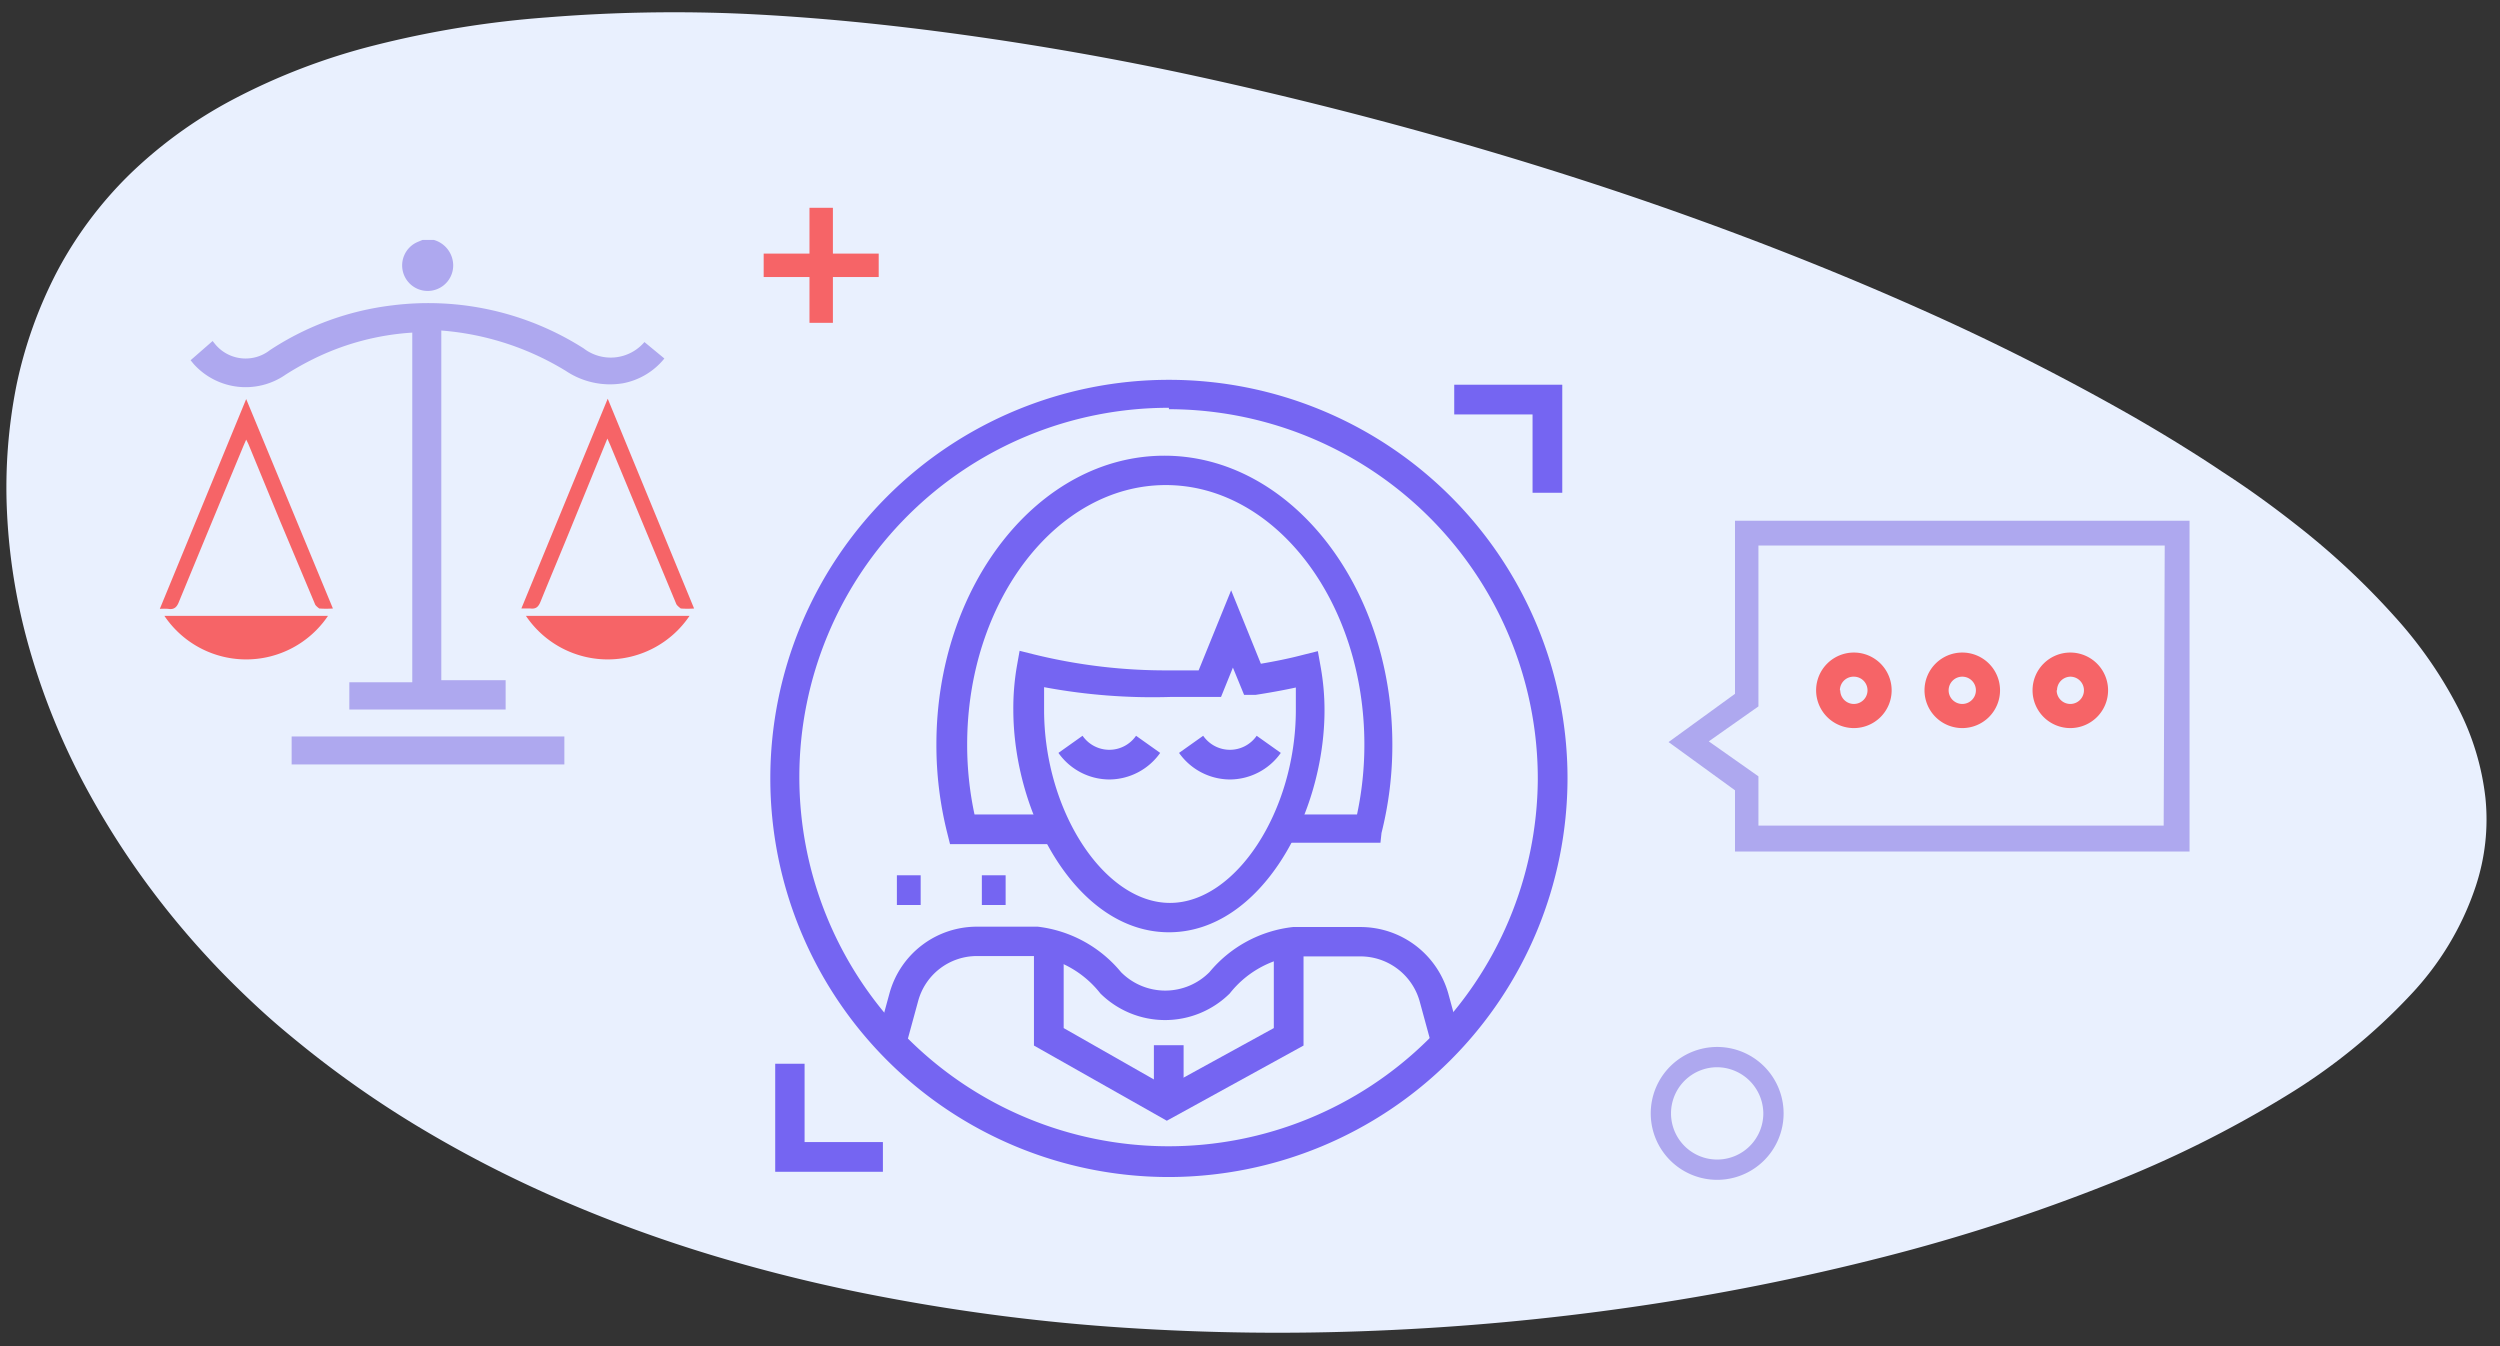 <svg xmlns="http://www.w3.org/2000/svg" viewBox="0 0 71.5 38.5"><rect x="0" y="0" width="71.5" height="38.5" fill="#333333" stroke="none"/><path d="M8.495,29.679 a29.43,28.48 0 0 0 3.461,2.455 a33.9,32.806 0 0 0 3.967,2.062 a39.406,38.134 0 0 0 4.437,1.647 a45.91,44.428 0 0 0 4.873,1.208 a54.62,52.857 0 0 0 6.802,0.901 a64.95,62.854 0 0 0 7.205,0.126 a69.394,67.154 0 0 0 7.346,-0.638 a66.541,64.393 0 0 0 7.22,-1.399 a51.371,49.713 0 0 0 6.426,-2.048 A31.639,30.617 0 0 0 65.32,31.499 a16.95,16.403 0 0 0 3.558,-2.852 a8.695,8.414 0 0 0 1.892,-3.104 a6.467,6.258 0 0 0 0.294,-2.524 a7.864,7.61 0 0 0 -0.767,-2.585 a12.64,12.232 0 0 0 -1.799,-2.621 A21.979,21.27 0 0 0 65.693,15.169 q-0.488,-0.389 -1.017,-0.775 t-1.118,-0.771 c-0.373,-0.256 -0.779,-0.516 -1.185,-0.771 s-0.834,-0.512 -1.27,-0.768 a67.405,65.229 0 0 0 -6.132,-3.144 c-2.157,-0.977 -4.414,-1.889 -6.705,-2.722 s-4.642,-1.59 -6.981,-2.264 s-4.668,-1.265 -6.94,-1.774 s-4.53,-0.916 -6.705,-1.229 s-4.243,-0.526 -6.229,-0.631 A43.634,42.226 0 0 0 15.774,0.388 a27.79,26.893 0 0 0 -4.966,0.775 a17.881,17.304 0 0 0 -4.046,1.521 a12.904,12.488 0 0 0 -3.01,2.163 a11.615,11.24 0 0 0 -2.06,2.74 a13.273,12.845 0 0 0 -1.177,3.245 a15.963,15.448 0 0 0 -0.291,3.605 a18.187,17.6 0 0 0 0.607,3.875 a20.861,20.188 0 0 0 1.598,4.009 a24.531,23.739 0 0 0 2.686,4.002 q0.373,0.451 0.775,0.89 c0.264,0.292 0.54,0.577 0.823,0.858 s0.574,0.559 0.872,0.829 S8.178,29.419 8.495,29.679 z" style="fill:#e9f0fe" id="svg_1" class="" transform="rotate(-0.308 35.652,19.192) "/><path d="M8.341,21.863 v-0.8 h7.8 v0.8 z" style="fill:#aea8ef" id="svg_2" class=""/><path d="M12.411,6.863 a0.76,0.76 0 0 1 0.55,0.7 a0.73,0.73 0 1 1 -1,-0.65 l0.12,-0.05 z" style="fill:#aea8ef" id="svg_3" class=""/><path d="M9.521,17.403 a2.85,2.85 0 0 1 -0.39,0 s-0.1,-0.07 -0.12,-0.12 l-1,-2.38 l-0.91,-2.21 l-0.06,-0.12 l-0.07,0.16 q-0.93,2.24 -1.85,4.47 c-0.06,0.16 -0.14,0.24 -0.31,0.21 a1.72,1.72 0 0 0 -0.24,0 l2.47,-6 z" style="fill:#f66467" id="svg_4" class=""/><path d="M14.911,17.403 l2.47,-6 l2.47,6 a2.61,2.61 0 0 1 -0.38,0 s-0.11,-0.08 -0.13,-0.13 l-1.4,-3.37 l-0.49,-1.18 l-0.08,-0.18 l-1,2.45 c-0.3,0.74 -0.61,1.47 -0.91,2.21 c-0.06,0.15 -0.13,0.22 -0.29,0.2 z" style="fill:#f66467" id="svg_5" class=""/><path d="M9.381,17.613 a2.82,2.82 0 0 1 -4.68,0 z" style="fill:#f66467" id="svg_6" class=""/><path d="M19.721,17.613 a2.82,2.82 0 0 1 -4.68,0 z" style="fill:#f66467" id="svg_7" class=""/><path d="M18.431,9.783 a1.27,1.27 0 0 1 -1.74,0.18 a8.27,8.27 0 0 0 -5.47,-1.23 a8.11,8.11 0 0 0 -3.5,1.28 a1.13,1.13 0 0 1 -1.56,-0.16 l-0.08,-0.1 l-0.63,0.55 l0.09,0.11 a2,2 0 0 0 2.63,0.3 a8.41,8.41 0 0 1 0.8,-0.45 a7.41,7.41 0 0 1 2.82,-0.75 v10 h-1.8 V20.293 h4.47 v-0.84 H12.621 l0,-10 a8,8 0 0 1 3.57,1.16 a2.27,2.27 0 0 0 1.62,0.35 a2,2 0 0 0 1.19,-0.71 z" style="fill:#aea8ef" id="svg_8" class=""/><path d="M33.431,33.663 a11.4,11.4 0 1 1 11.4,-11.4 A11.42,11.42 0 0 1 33.431,33.663 zm0,-22 A10.56,10.56 0 1 0 43.981,22.293 A10.57,10.57 0 0 0 33.431,11.703 z" style="fill:#7565f2" id="svg_9" class=""/><polygon points="33.371,32.053 29.571,29.903 29.571,26.923 30.421,26.923 30.421,29.403 33.371,31.083 36.431,29.403 36.431,26.933 37.281,26.933 37.281,29.903 33.371,32.053 " style="fill:#7565f2" id="svg_10" class=""/><path d="M40.961,29.953 l-0.36,-1.32 a1.76,1.76 0 0 0 -1.69,-1.28 h-1.94 a2.87,2.87 0 0 0 -1.8,1.06 a2.63,2.63 0 0 1 -3.7,0 a2.9,2.9 0 0 0 -1.79,-1.07 h-1.75 a1.74,1.74 0 0 0 -1.67,1.28 l-0.36,1.32 l-0.82,-0.22 l0.36,-1.32 a2.59,2.59 0 0 1 2.49,-1.9 h1.75 a3.64,3.64 0 0 1 2.38,1.3 a1.78,1.78 0 0 0 2.53,0 a3.62,3.62 0 0 1 2.39,-1.29 h1.94 a2.61,2.61 0 0 1 2.5,1.9 l0.36,1.32 z" style="fill:#7565f2" id="svg_11" class=""/><path d="M39.481,24.103 h-2.81 V23.293 h2.14 a9.52,9.52 0 0 0 0.21,-2 c0,-4.09 -2.55,-7.42 -5.68,-7.42 s-5.68,3.33 -5.68,7.42 a9.5,9.5 0 0 0 0.21,2 h2.3 v0.85 h-3 l-0.08,-0.32 a10.3,10.3 0 0 1 -0.31,-2.53 c0,-4.56 2.93,-8.26 6.52,-8.26 s6.52,3.71 6.52,8.26 a10.27,10.27 0 0 1 -0.31,2.53 z" style="fill:#7565f2" id="svg_12" class=""/><rect x="33.001" y="29.893" width="0.85" height="1.65" style="fill:#7565f2" id="svg_13" class=""/><path d="M35.181,22.293 a1.79,1.79 0 0 1 -1.46,-0.76 l0.69,-0.49 a0.93,0.93 0 0 0 1.53,0 l0.69,0.49 A1.79,1.79 0 0 1 35.181,22.293 z" style="fill:#7565f2" id="svg_14" class=""/><path d="M31.731,22.293 a1.79,1.79 0 0 1 -1.46,-0.76 l0.69,-0.49 a0.93,0.93 0 0 0 1.53,0 l0.69,0.49 A1.79,1.79 0 0 1 31.731,22.293 z" style="fill:#7565f2" id="svg_15" class=""/><path d="M33.431,26.663 c-2.62,0 -4.45,-3.36 -4.45,-6.37 a7.09,7.09 0 0 1 0.1,-1.23 l0.08,-0.45 l0.44,0.11 a15.78,15.78 0 0 0 3.81,0.45 l0.87,0 l0.93,-2.29 l0.85,2.1 c0.41,-0.07 0.81,-0.15 1.19,-0.25 l0.44,-0.11 l0.08,0.45 a7,7 0 0 1 0.11,1.24 C37.881,23.293 36.061,26.663 33.431,26.663 zm-3.57,-7 c0,0.21 0,0.42 0,0.64 c0,2.89 1.72,5.52 3.6,5.52 s3.6,-2.63 3.6,-5.52 c0,-0.22 0,-0.43 0,-0.64 c-0.37,0.08 -0.76,0.15 -1.15,0.21 l-0.33,0 l-0.32,-0.78 l-0.34,0.84 l-0.26,0 c-0.39,0 -0.79,0 -1.19,0 A16.84,16.84 0 0 1 29.861,19.653 z" style="fill:#7565f2" id="svg_16" class=""/><rect x="25.651" y="25.033" width="0.68" height="0.85" style="fill:#7565f2" id="svg_17" class=""/><rect x="28.081" y="25.033" width="0.68" height="0.85" style="fill:#7565f2" id="svg_18" class=""/><polygon points="44.681,14.093 43.831,14.093 43.831,11.853 41.591,11.853 41.591,11.003 44.681,11.003 44.681,14.093 " style="fill:#7565f2" id="svg_19" class=""/><polygon points="25.251,33.513 22.171,33.513 22.171,30.423 23.011,30.423 23.011,32.663 25.251,32.663 25.251,33.513 " style="fill:#7565f2" id="svg_20" class=""/><path d="M49.621,22.603 l-1.9,-1.38 l1.9,-1.38 V14.893 h13 v9.46 H49.621 zm12.29,-7 H50.291 v4.6 l-1.42,1 l1.42,1 v1.41 h11.59 z" style="fill:#aea8ef" id="svg_21" class=""/><path d="M58.131,19.743 a1.08,1.08 0 1 1 1.08,1.08 A1.08,1.08 0 0 1 58.131,19.743 zm0.69,0 a0.39,0.39 0 1 0 0.39,-0.39 A0.39,0.39 0 0 0 58.831,19.743 z" style="fill:#f66467" id="svg_22" class=""/><path d="M55.041,19.743 a1.08,1.08 0 1 1 1.08,1.08 A1.08,1.08 0 0 1 55.041,19.743 zm0.69,0 a0.39,0.39 0 1 0 0.39,-0.39 A0.39,0.39 0 0 0 55.731,19.743 z" style="fill:#f66467" id="svg_23" class=""/><path d="M51.941,19.743 a1.08,1.08 0 1 1 1.08,1.08 A1.08,1.08 0 0 1 51.941,19.743 zm0.69,0 a0.39,0.39 0 1 0 0.39,-0.39 A0.39,0.39 0 0 0 52.621,19.743 z" style="fill:#f66467" id="svg_24" class=""/><rect x="23.151" width="0.67" height="3.29" style="fill:#f66467" id="svg_25" class="" y="5.943"/><rect x="21.841" y="7.253" width="3.29" height="0.67" style="fill:#f66467" id="svg_26" class=""/><path d="M49.111,33.743 a1.9,1.9 0 1 1 1.9,-1.9 A1.9,1.9 0 0 1 49.111,33.743 zm0,-3.22 a1.32,1.32 0 1 0 1.32,1.32 A1.33,1.33 0 0 0 49.111,30.523 z" style="fill:#aea8ef" id="svg_27" class=""/></svg>